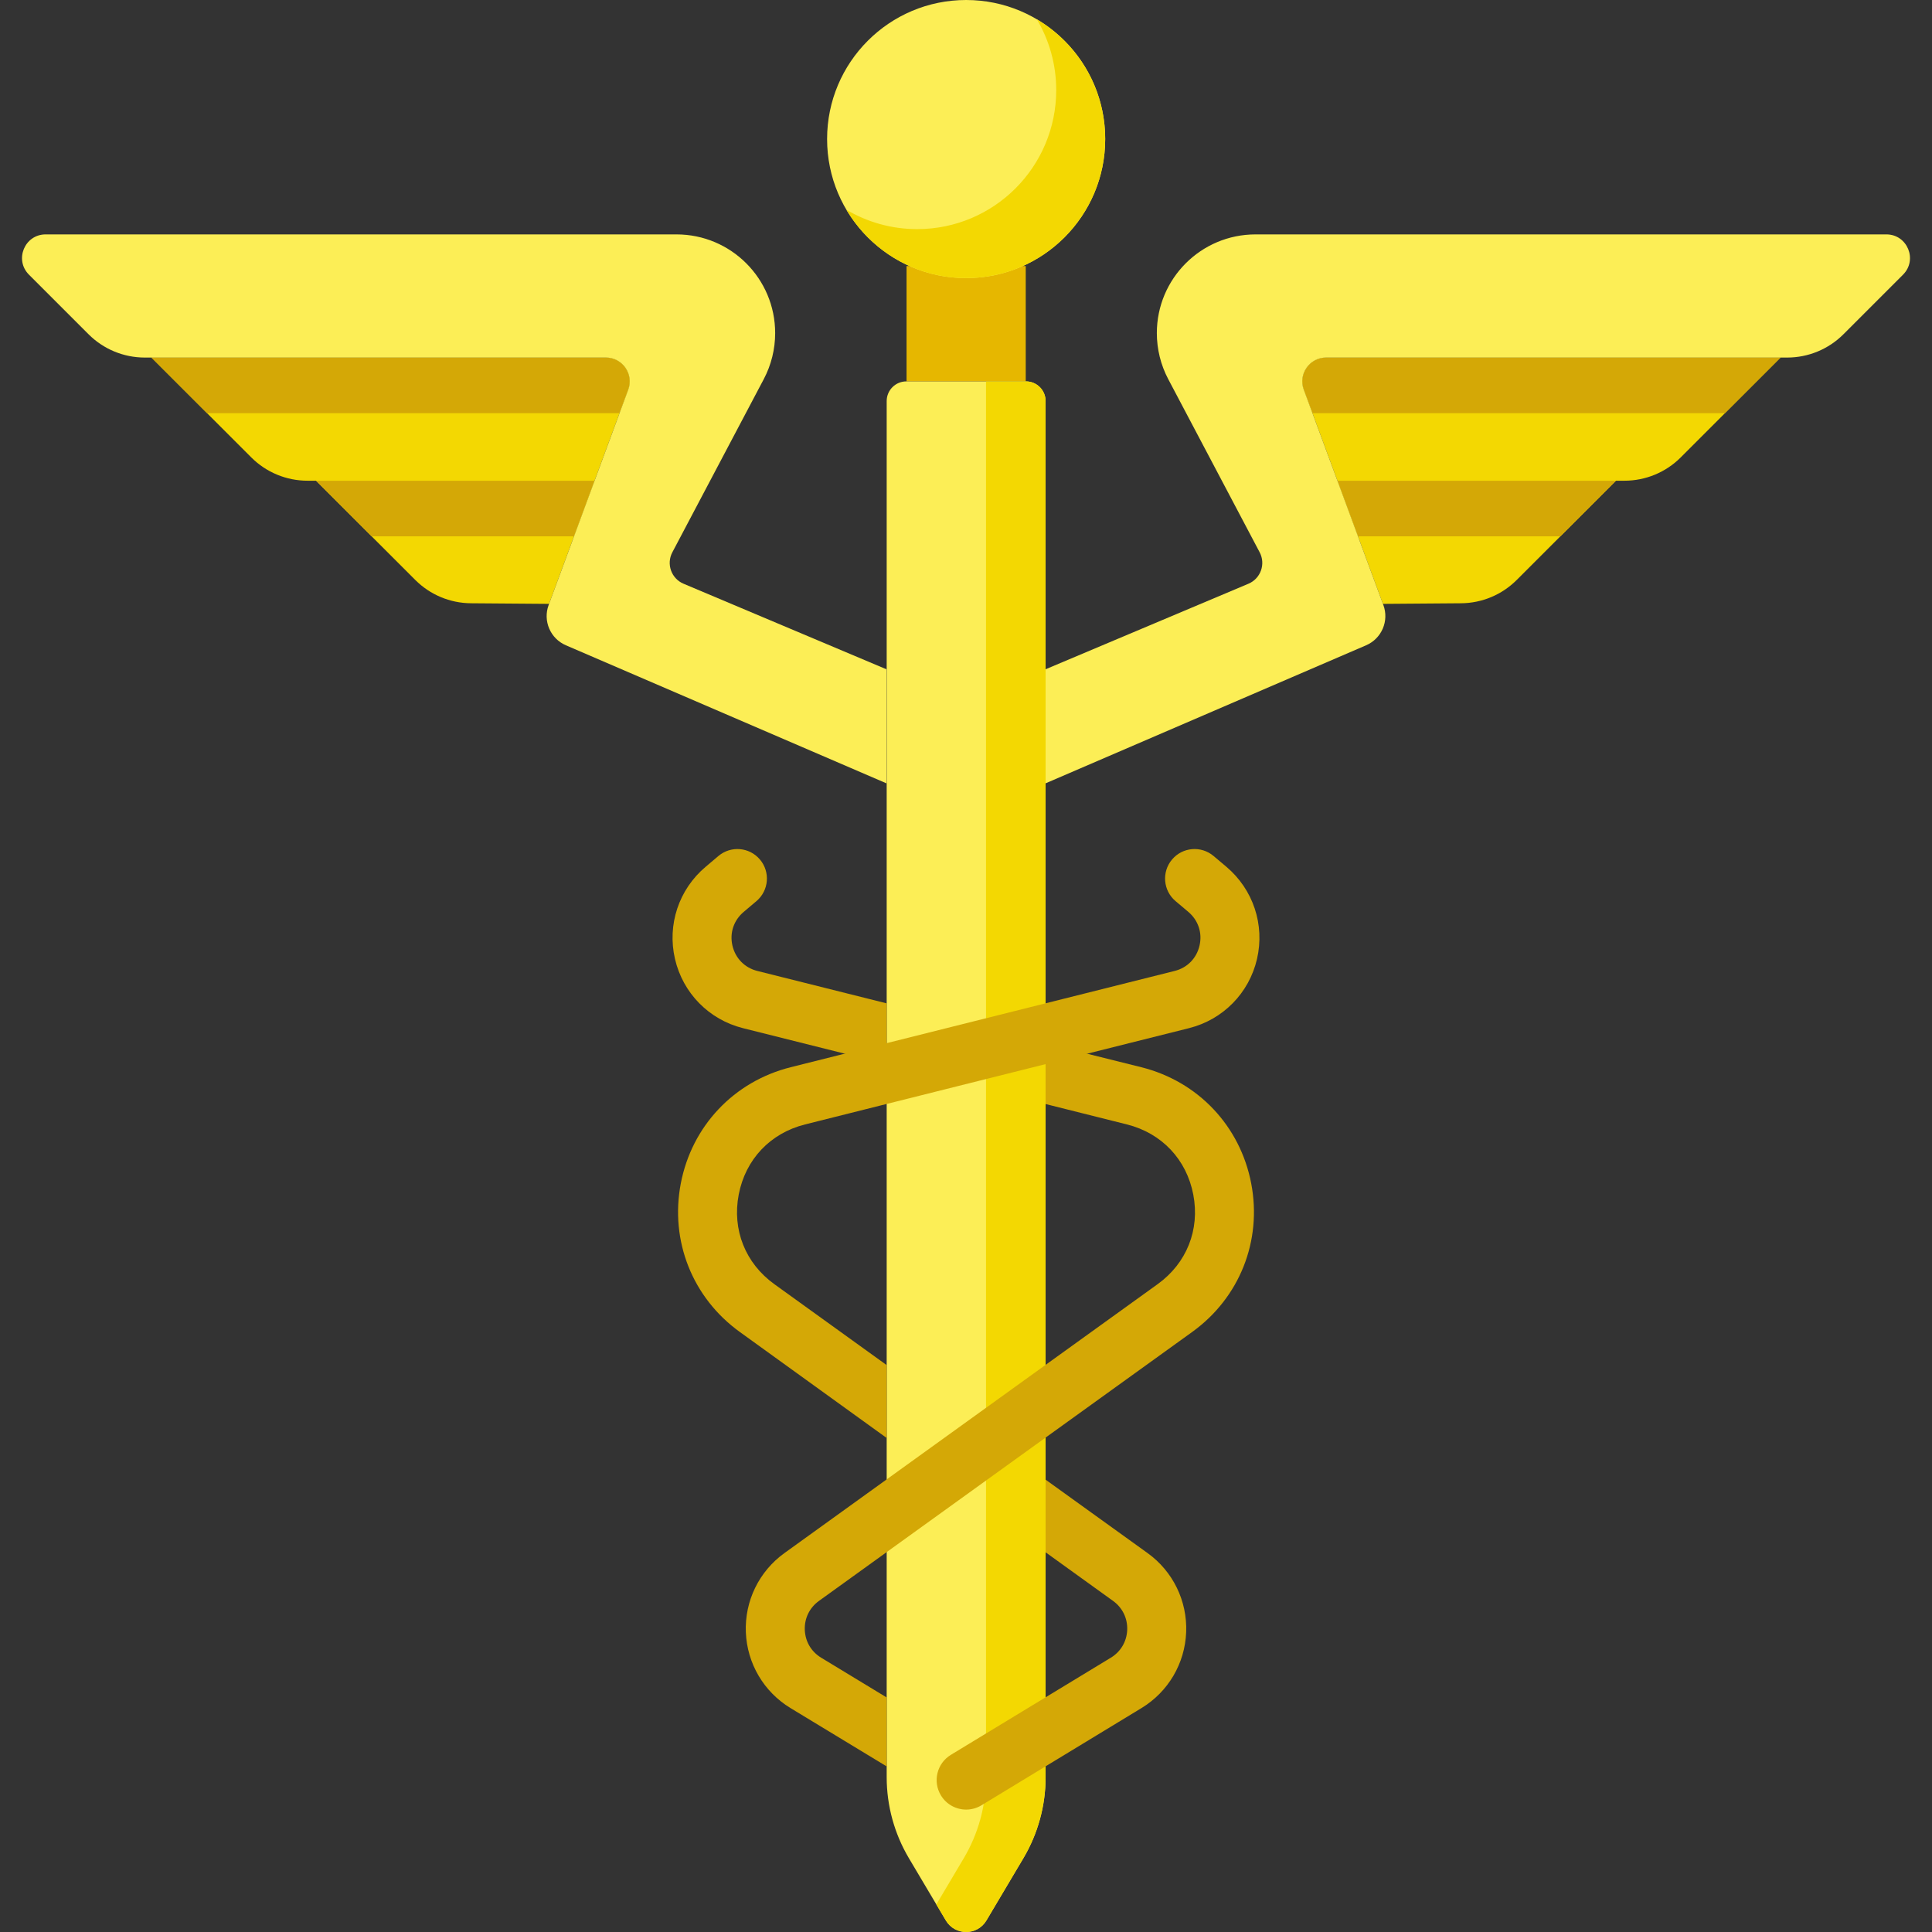 <svg id="Capa_1" enable-background="new 0 0 512 512" height="512" viewBox="0 0 512 512" width="512" xmlns="http://www.w3.org/2000/svg"><rect x="0" y="0" width="512" height="512" fill="#333333" stroke="none"/><g><path d="m428.249 127.394-26.311 26.311c-3.909 3.909-9.198 6.124-14.726 6.167l-20.717.16-12.062-32.638z" fill="#f3d802"/><path d="m428.249 127.394h-73.816l5.447 14.74h53.63z" fill="#d4a806"/><path d="m471.87 94.756-26.471 26.471c-3.949 3.949-9.305 6.167-14.889 6.167h-76.078l-8.918-24.131c-1.525-4.125 1.528-8.507 5.925-8.507z" fill="#f3d802"/><path d="m471.87 94.756h-120.43c-4.398 0-7.45 4.382-5.925 8.507l2.303 6.233h109.312z" fill="#d4a806"/><path d="m499.902 62.118h-167.171c-14.446 0-26.157 11.711-26.157 26.157 0 4.257 1.039 8.449 3.026 12.213l24.225 45.879c1.643 3.112.268 6.963-2.975 8.33l-53.756 22.665v30.227l84.948-36.584c4.114-1.772 6.122-6.454 4.569-10.656l-21.097-57.086c-1.525-4.125 1.528-8.507 5.925-8.507h122.199c5.585 0 10.941-2.218 14.89-6.167l15.795-15.795c3.94-3.94 1.15-10.676-4.421-10.676z" fill="#fcee56"/><path d="m83.751 127.394 26.311 26.311c3.909 3.909 9.198 6.124 14.726 6.167l20.717.16 12.062-32.638z" fill="#f3d802"/><path d="m83.751 127.394h73.816l-5.447 14.74h-53.63z" fill="#d4a806"/><path d="m40.13 94.756 26.471 26.471c3.949 3.949 9.305 6.167 14.889 6.167h76.078l8.918-24.131c1.524-4.125-1.528-8.507-5.925-8.507z" fill="#f3d802"/><path d="m40.13 94.756h120.43c4.398 0 7.45 4.382 5.925 8.507l-2.303 6.233h-109.312z" fill="#d4a806"/><path d="m12.098 62.118h167.171c14.446 0 26.157 11.711 26.157 26.157 0 4.257-1.039 8.449-3.026 12.213l-24.225 45.879c-1.643 3.112-.268 6.963 2.975 8.33l53.756 22.665v30.227l-84.948-36.584c-4.114-1.772-6.122-6.454-4.569-10.656l21.097-57.086c1.524-4.125-1.528-8.507-5.925-8.507h-122.2c-5.585 0-10.941-2.218-14.89-6.167l-15.795-15.796c-3.939-3.939-1.149-10.675 4.422-10.675z" fill="#fcee56"/><path d="m240.245 70.503h31.585v30.57h-31.585z" fill="#e6b700"/><path d="m271.195 492.463-9.78 16.476c-2.423 4.082-8.332 4.082-10.755 0l-9.78-16.476c-3.862-6.505-5.899-13.931-5.899-21.496v-364.683c0-2.878 2.333-5.211 5.211-5.211h31.691c2.878 0 5.211 2.333 5.211 5.211v364.682c0 7.566-2.038 14.991-5.899 21.497z" fill="#fcee56"/><path d="m261.302 101.073v369.894c0 7.565-2.038 14.991-5.899 21.496l-7.261 12.232 2.519 4.243c2.423 4.082 8.332 4.082 10.755 0l9.78-16.476c3.862-6.505 5.899-13.931 5.899-21.496v-364.682c0-2.878-2.333-5.211-5.211-5.211z" fill="#f3d802"/><circle cx="256.038" cy="36.849" fill="#fcee56" r="36.849"/><path d="m274.782 5.126c3.252 5.493 5.126 11.898 5.126 18.744 0 20.351-16.498 36.849-36.849 36.849-6.846 0-13.252-1.873-18.744-5.126 6.416 10.836 18.218 18.105 31.724 18.105 20.351 0 36.849-16.498 36.849-36.849-.001-13.505-7.271-25.307-18.106-31.723z" fill="#f3d802"/><g><path d="m333.126 254.121c-2.105 9.068-9.016 16.092-18.031 18.354l-38 9.526-42.117 10.558-21.637 5.43c-9.214 2.314-15.78 9.255-17.572 18.583-1.782 9.328 1.751 18.208 9.453 23.753l29.756 21.439v19.313l-38.886-28.068c-12.58-9.057-18.583-24.138-15.675-39.376 2.918-15.227 14.081-27.036 29.12-30.809l25.441-6.379 42.117-10.558 34.196-8.578c3.356-.834 5.816-3.346 6.597-6.712.782-3.377-.334-6.712-2.97-8.942l-3.387-2.856c-3.294-2.783-3.71-7.723-.928-11.017 2.783-3.304 7.713-3.721 11.017-.928l3.377 2.845c7.108 6.006 10.224 15.365 8.129 24.422z" fill="#d4a806"/></g><g><path d="m314.345 432.554c-.323 8.286-4.753 15.8-11.84 20.105l-25.41 15.436-16.395 9.964-.605.365c-1.272.771-2.668 1.136-4.054 1.136-2.637 0-5.211-1.334-6.681-3.752-2.241-3.69-1.074-8.505 2.616-10.746l9.328-5.67 15.79-9.589 17.291-10.496c2.637-1.605 4.211-4.294 4.336-7.369.115-3.075-1.251-5.878-3.752-7.681l-17.875-12.882v-19.25l27.015 19.448c6.734 4.847 10.559 12.695 10.236 20.981z" fill="#d4a806"/></g><g><path d="m234.978 265.899v15.884c-.636 0-1.261-.083-1.897-.24l-36.177-9.068c-9.026-2.262-15.936-9.297-18.031-18.364-2.095-9.057 1.021-18.417 8.14-24.41l3.366-2.845c3.304-2.793 8.234-2.376 11.017.928 2.783 3.293 2.366 8.234-.928 11.017l-3.377 2.856c-2.647 2.23-3.762 5.566-2.991 8.932.782 3.366 3.252 5.889 6.608 6.723z" fill="#d4a806"/></g><g><path d="m315.909 353.01-38.813 27.964-42.117 30.35-17.948 12.934c-2.501 1.803-3.867 4.607-3.752 7.681.125 3.085 1.699 5.764 4.336 7.369l17.364 10.537v18.271l-25.483-15.457c-7.087-4.305-11.506-11.819-11.84-20.105-.323-8.286 3.502-16.134 10.235-20.98l27.088-19.521 42.117-30.35 29.673-21.377c7.713-5.545 11.246-14.425 9.464-23.753-1.793-9.328-8.359-16.269-17.572-18.583l-21.564-5.409v-16.082l25.368 6.326c15.05 3.773 26.202 15.582 29.12 30.809 2.917 15.237-3.096 30.319-15.676 39.376z" fill="#d4a806"/></g></g></svg>